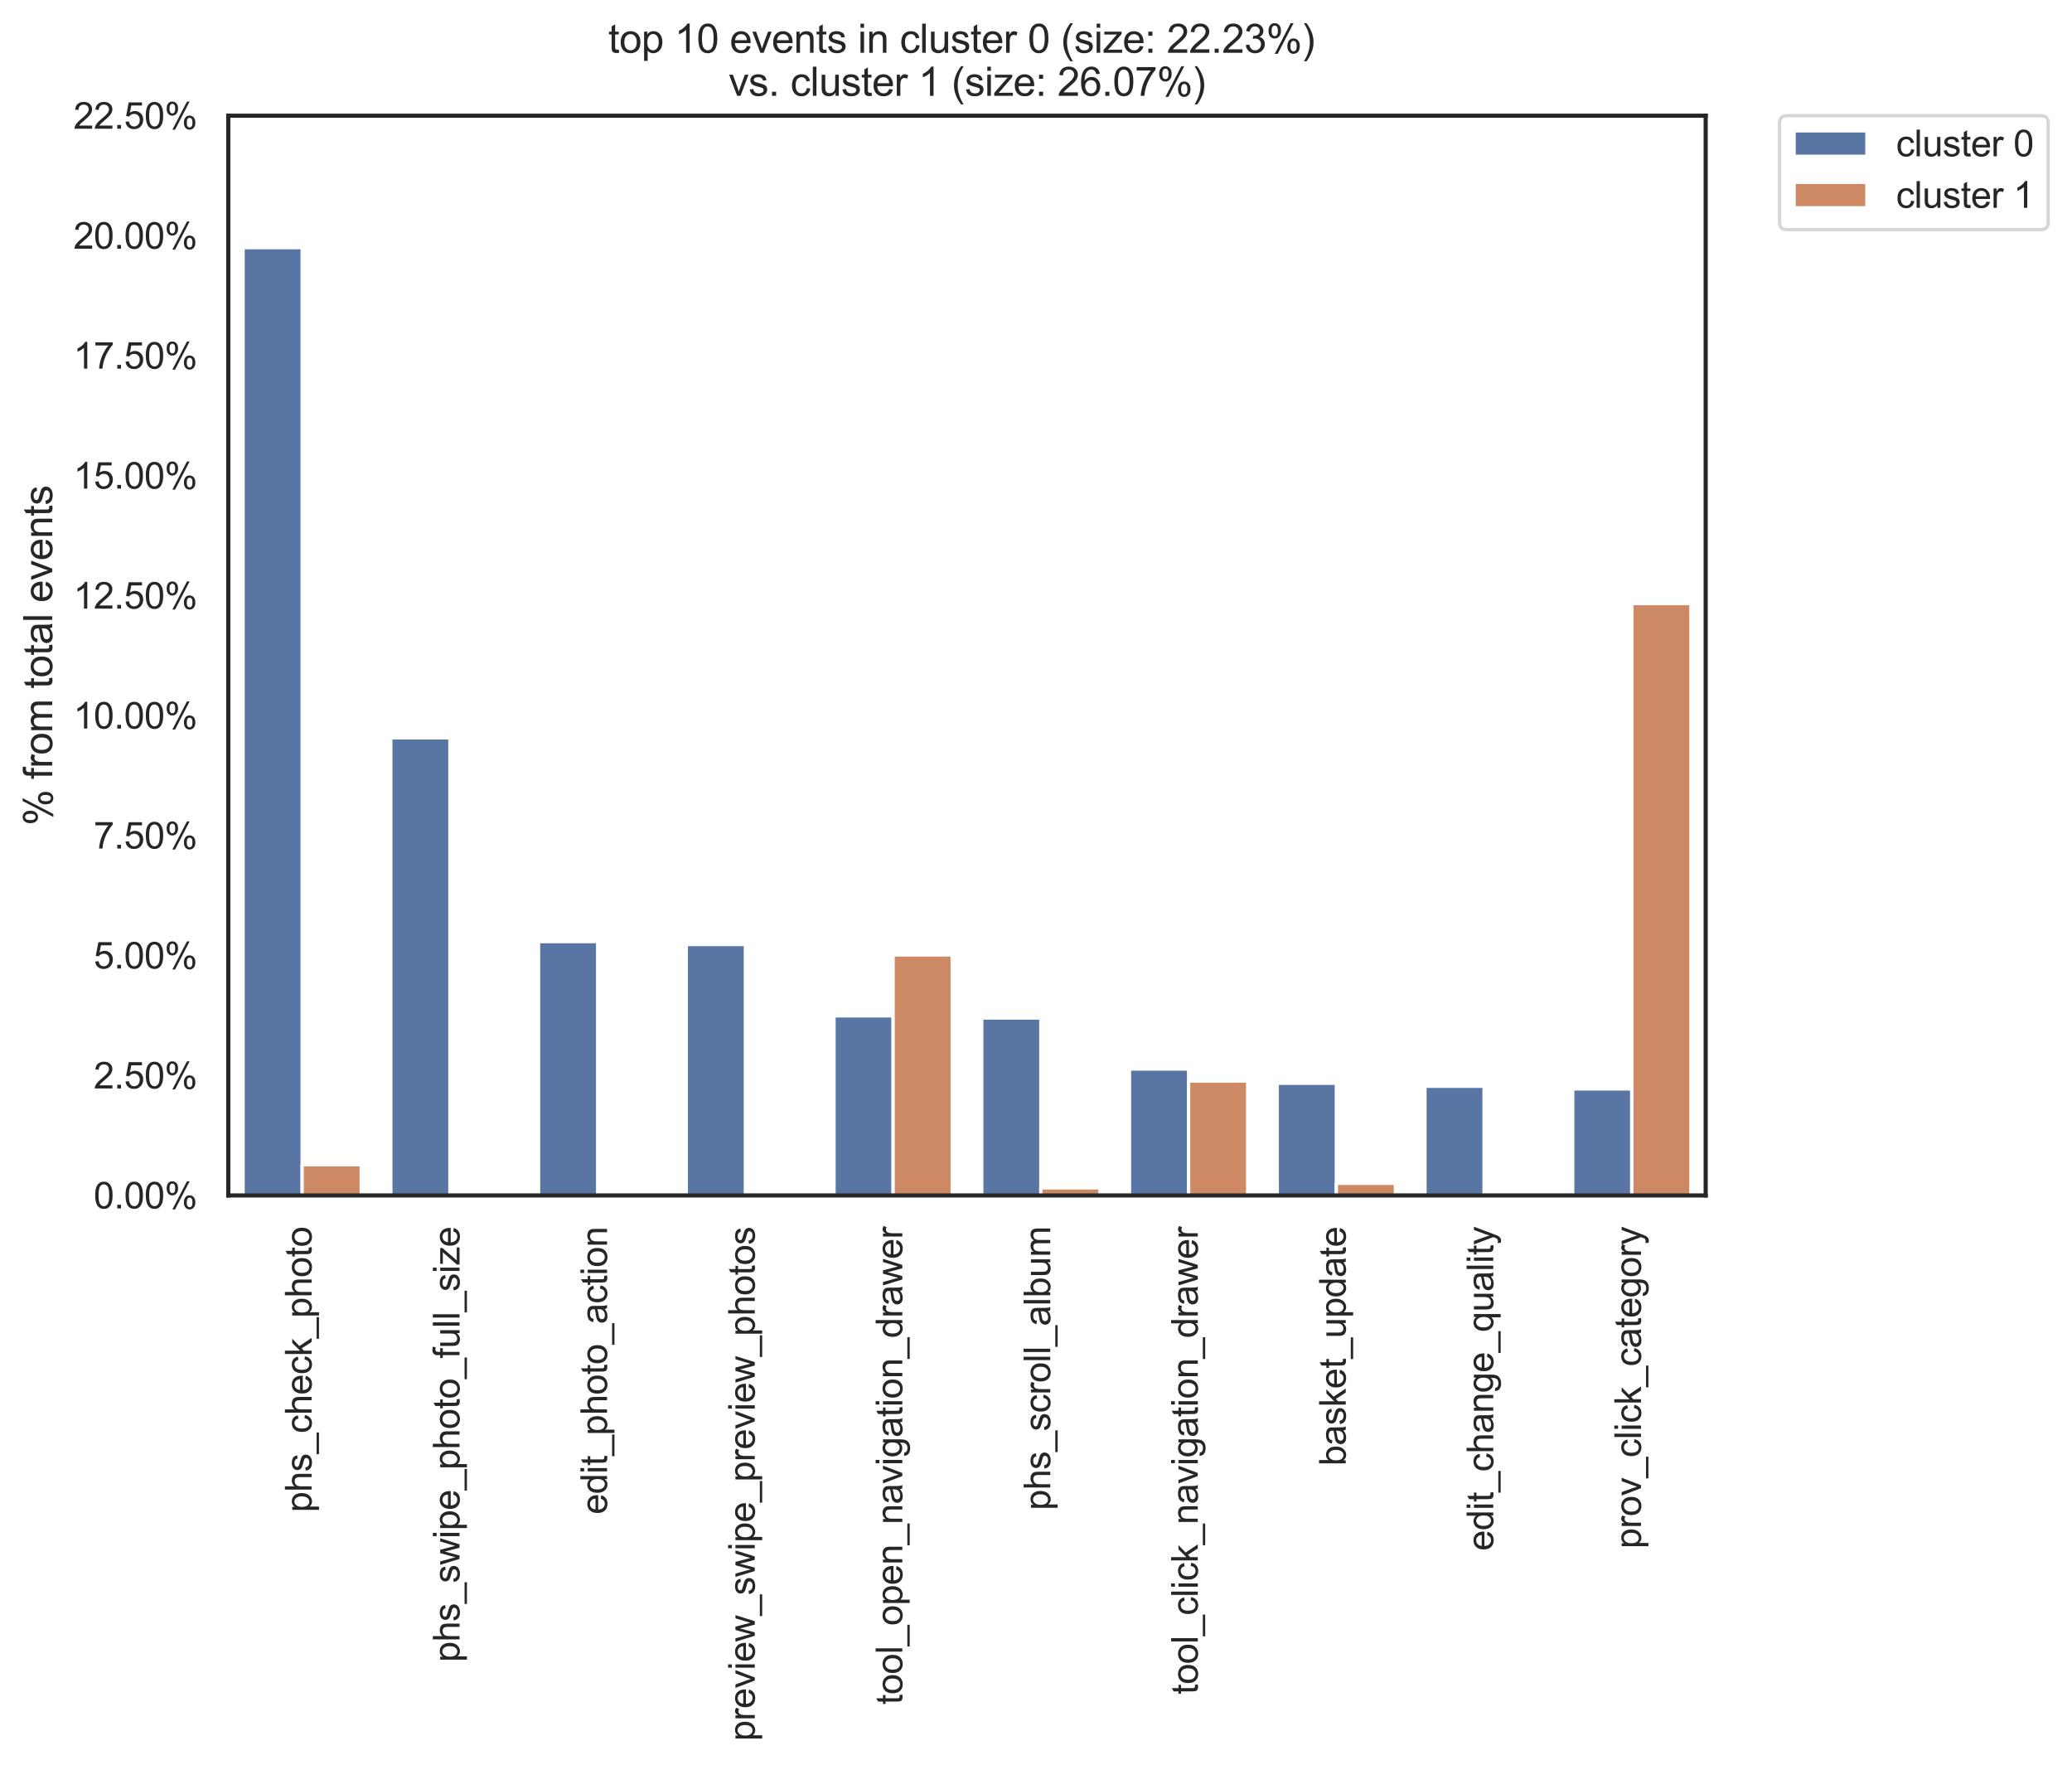 <?xml version="1.0" encoding="utf-8" standalone="no"?>
<!DOCTYPE svg PUBLIC "-//W3C//DTD SVG 1.1//EN"
  "http://www.w3.org/Graphics/SVG/1.1/DTD/svg11.dtd">
<svg height="533.105pt" version="1.1" viewBox="0 0 626.07 533.105" width="626.07pt" xmlns="http://www.w3.org/2000/svg" xmlns:xlink="http://www.w3.org/1999/xlink">
 <defs>
  <style type="text/css">*{stroke-linecap:butt;stroke-linejoin:round;}</style>
 </defs>
 <g id="figure_1">
  <g id="patch_1">
   <path d="M 0 533.105 
L 626.07 533.105 
L 626.07 0 
L 0 0 
z
" style="fill:#ffffff;"/>
  </g>
  <g id="axes_1">
   <g id="patch_2">
    <path d="M 68.98 361.104 
L 515.38 361.104 
L 515.38 34.944 
L 68.98 34.944 
z
" style="fill:#ffffff;"/>
   </g>
   <g id="matplotlib.axis_1">
    <g id="xtick_1">
     <g id="text_1">
      <!-- phs_check_photo -->
      <g style="fill:#262626;" transform="translate(94.144 456.83)rotate(-90)scale(0.11 -0.11)">
       <defs>
        <path d="M 422 -1272 
L 422 3319 
L 934 3319 
L 934 2888 
Q 1116 3141 1344 3267 
Q 1572 3394 1897 3394 
Q 2322 3394 2647 3175 
Q 2972 2956 3137 2557 
Q 3303 2159 3303 1684 
Q 3303 1175 3120 767 
Q 2938 359 2589 142 
Q 2241 -75 1856 -75 
Q 1575 -75 1351 44 
Q 1128 163 984 344 
L 984 -1272 
L 422 -1272 
z
M 931 1641 
Q 931 1000 1190 694 
Q 1450 388 1819 388 
Q 2194 388 2461 705 
Q 2728 1022 2728 1688 
Q 2728 2322 2467 2637 
Q 2206 2953 1844 2953 
Q 1484 2953 1207 2617 
Q 931 2281 931 1641 
z
" id="ArialMT-70" transform="scale(0.016)"/>
        <path d="M 422 0 
L 422 4581 
L 984 4581 
L 984 2938 
Q 1378 3394 1978 3394 
Q 2347 3394 2619 3248 
Q 2891 3103 3008 2847 
Q 3125 2591 3125 2103 
L 3125 0 
L 2563 0 
L 2563 2103 
Q 2563 2525 2380 2717 
Q 2197 2909 1863 2909 
Q 1613 2909 1392 2779 
Q 1172 2650 1078 2428 
Q 984 2206 984 1816 
L 984 0 
L 422 0 
z
" id="ArialMT-68" transform="scale(0.016)"/>
        <path d="M 197 991 
L 753 1078 
Q 800 744 1014 566 
Q 1228 388 1613 388 
Q 2000 388 2187 545 
Q 2375 703 2375 916 
Q 2375 1106 2209 1216 
Q 2094 1291 1634 1406 
Q 1016 1563 777 1677 
Q 538 1791 414 1992 
Q 291 2194 291 2438 
Q 291 2659 392 2848 
Q 494 3038 669 3163 
Q 800 3259 1026 3326 
Q 1253 3394 1513 3394 
Q 1903 3394 2198 3281 
Q 2494 3169 2634 2976 
Q 2775 2784 2828 2463 
L 2278 2388 
Q 2241 2644 2061 2787 
Q 1881 2931 1553 2931 
Q 1166 2931 1000 2803 
Q 834 2675 834 2503 
Q 834 2394 903 2306 
Q 972 2216 1119 2156 
Q 1203 2125 1616 2013 
Q 2213 1853 2448 1751 
Q 2684 1650 2818 1456 
Q 2953 1263 2953 975 
Q 2953 694 2789 445 
Q 2625 197 2315 61 
Q 2006 -75 1616 -75 
Q 969 -75 630 194 
Q 291 463 197 991 
z
" id="ArialMT-73" transform="scale(0.016)"/>
        <path d="M -97 -1272 
L -97 -866 
L 3631 -866 
L 3631 -1272 
L -97 -1272 
z
" id="ArialMT-5f" transform="scale(0.016)"/>
        <path d="M 2588 1216 
L 3141 1144 
Q 3050 572 2676 248 
Q 2303 -75 1759 -75 
Q 1078 -75 664 370 
Q 250 816 250 1647 
Q 250 2184 428 2587 
Q 606 2991 970 3192 
Q 1334 3394 1763 3394 
Q 2303 3394 2647 3120 
Q 2991 2847 3088 2344 
L 2541 2259 
Q 2463 2594 2264 2762 
Q 2066 2931 1784 2931 
Q 1359 2931 1093 2626 
Q 828 2322 828 1663 
Q 828 994 1084 691 
Q 1341 388 1753 388 
Q 2084 388 2306 591 
Q 2528 794 2588 1216 
z
" id="ArialMT-63" transform="scale(0.016)"/>
        <path d="M 2694 1069 
L 3275 997 
Q 3138 488 2766 206 
Q 2394 -75 1816 -75 
Q 1088 -75 661 373 
Q 234 822 234 1631 
Q 234 2469 665 2931 
Q 1097 3394 1784 3394 
Q 2450 3394 2872 2941 
Q 3294 2488 3294 1666 
Q 3294 1616 3291 1516 
L 816 1516 
Q 847 969 1125 678 
Q 1403 388 1819 388 
Q 2128 388 2347 550 
Q 2566 713 2694 1069 
z
M 847 1978 
L 2700 1978 
Q 2663 2397 2488 2606 
Q 2219 2931 1791 2931 
Q 1403 2931 1139 2672 
Q 875 2413 847 1978 
z
" id="ArialMT-65" transform="scale(0.016)"/>
        <path d="M 425 0 
L 425 4581 
L 988 4581 
L 988 1969 
L 2319 3319 
L 3047 3319 
L 1778 2088 
L 3175 0 
L 2481 0 
L 1384 1697 
L 988 1316 
L 988 0 
L 425 0 
z
" id="ArialMT-6b" transform="scale(0.016)"/>
        <path d="M 213 1659 
Q 213 2581 725 3025 
Q 1153 3394 1769 3394 
Q 2453 3394 2887 2945 
Q 3322 2497 3322 1706 
Q 3322 1066 3130 698 
Q 2938 331 2570 128 
Q 2203 -75 1769 -75 
Q 1072 -75 642 372 
Q 213 819 213 1659 
z
M 791 1659 
Q 791 1022 1069 705 
Q 1347 388 1769 388 
Q 2188 388 2466 706 
Q 2744 1025 2744 1678 
Q 2744 2294 2464 2611 
Q 2184 2928 1769 2928 
Q 1347 2928 1069 2612 
Q 791 2297 791 1659 
z
" id="ArialMT-6f" transform="scale(0.016)"/>
        <path d="M 1650 503 
L 1731 6 
Q 1494 -44 1306 -44 
Q 1000 -44 831 53 
Q 663 150 594 308 
Q 525 466 525 972 
L 525 2881 
L 113 2881 
L 113 3319 
L 525 3319 
L 525 4141 
L 1084 4478 
L 1084 3319 
L 1650 3319 
L 1650 2881 
L 1084 2881 
L 1084 941 
Q 1084 700 1114 631 
Q 1144 563 1211 522 
Q 1278 481 1403 481 
Q 1497 481 1650 503 
z
" id="ArialMT-74" transform="scale(0.016)"/>
       </defs>
       <use xlink:href="#ArialMT-70"/>
       <use x="55.615" xlink:href="#ArialMT-68"/>
       <use x="111.23" xlink:href="#ArialMT-73"/>
       <use x="161.23" xlink:href="#ArialMT-5f"/>
       <use x="216.846" xlink:href="#ArialMT-63"/>
       <use x="266.846" xlink:href="#ArialMT-68"/>
       <use x="322.461" xlink:href="#ArialMT-65"/>
       <use x="378.076" xlink:href="#ArialMT-63"/>
       <use x="428.076" xlink:href="#ArialMT-6b"/>
       <use x="478.076" xlink:href="#ArialMT-5f"/>
       <use x="533.691" xlink:href="#ArialMT-70"/>
       <use x="589.307" xlink:href="#ArialMT-68"/>
       <use x="644.922" xlink:href="#ArialMT-6f"/>
       <use x="700.537" xlink:href="#ArialMT-74"/>
       <use x="728.32" xlink:href="#ArialMT-6f"/>
      </g>
     </g>
    </g>
    <g id="xtick_2">
     <g id="text_2">
      <!-- phs_swipe_photo_full_size -->
      <g style="fill:#262626;" transform="translate(138.851 502.075)rotate(-90)scale(0.11 -0.11)">
       <defs>
        <path d="M 1034 0 
L 19 3319 
L 600 3319 
L 1128 1403 
L 1325 691 
Q 1338 744 1497 1375 
L 2025 3319 
L 2603 3319 
L 3100 1394 
L 3266 759 
L 3456 1400 
L 4025 3319 
L 4572 3319 
L 3534 0 
L 2950 0 
L 2422 1988 
L 2294 2553 
L 1622 0 
L 1034 0 
z
" id="ArialMT-77" transform="scale(0.016)"/>
        <path d="M 425 3934 
L 425 4581 
L 988 4581 
L 988 3934 
L 425 3934 
z
M 425 0 
L 425 3319 
L 988 3319 
L 988 0 
L 425 0 
z
" id="ArialMT-69" transform="scale(0.016)"/>
        <path d="M 556 0 
L 556 2881 
L 59 2881 
L 59 3319 
L 556 3319 
L 556 3672 
Q 556 4006 616 4169 
Q 697 4388 901 4523 
Q 1106 4659 1475 4659 
Q 1713 4659 2000 4603 
L 1916 4113 
Q 1741 4144 1584 4144 
Q 1328 4144 1222 4034 
Q 1116 3925 1116 3625 
L 1116 3319 
L 1763 3319 
L 1763 2881 
L 1116 2881 
L 1116 0 
L 556 0 
z
" id="ArialMT-66" transform="scale(0.016)"/>
        <path d="M 2597 0 
L 2597 488 
Q 2209 -75 1544 -75 
Q 1250 -75 995 37 
Q 741 150 617 320 
Q 494 491 444 738 
Q 409 903 409 1263 
L 409 3319 
L 972 3319 
L 972 1478 
Q 972 1038 1006 884 
Q 1059 663 1231 536 
Q 1403 409 1656 409 
Q 1909 409 2131 539 
Q 2353 669 2445 892 
Q 2538 1116 2538 1541 
L 2538 3319 
L 3100 3319 
L 3100 0 
L 2597 0 
z
" id="ArialMT-75" transform="scale(0.016)"/>
        <path d="M 409 0 
L 409 4581 
L 972 4581 
L 972 0 
L 409 0 
z
" id="ArialMT-6c" transform="scale(0.016)"/>
        <path d="M 125 0 
L 125 456 
L 2238 2881 
Q 1878 2863 1603 2863 
L 250 2863 
L 250 3319 
L 2963 3319 
L 2963 2947 
L 1166 841 
L 819 456 
Q 1197 484 1528 484 
L 3063 484 
L 3063 0 
L 125 0 
z
" id="ArialMT-7a" transform="scale(0.016)"/>
       </defs>
       <use xlink:href="#ArialMT-70"/>
       <use x="55.615" xlink:href="#ArialMT-68"/>
       <use x="111.23" xlink:href="#ArialMT-73"/>
       <use x="161.23" xlink:href="#ArialMT-5f"/>
       <use x="216.846" xlink:href="#ArialMT-73"/>
       <use x="266.846" xlink:href="#ArialMT-77"/>
       <use x="339.062" xlink:href="#ArialMT-69"/>
       <use x="361.279" xlink:href="#ArialMT-70"/>
       <use x="416.895" xlink:href="#ArialMT-65"/>
       <use x="472.51" xlink:href="#ArialMT-5f"/>
       <use x="528.125" xlink:href="#ArialMT-70"/>
       <use x="583.74" xlink:href="#ArialMT-68"/>
       <use x="639.355" xlink:href="#ArialMT-6f"/>
       <use x="694.971" xlink:href="#ArialMT-74"/>
       <use x="722.754" xlink:href="#ArialMT-6f"/>
       <use x="778.369" xlink:href="#ArialMT-5f"/>
       <use x="833.984" xlink:href="#ArialMT-66"/>
       <use x="861.768" xlink:href="#ArialMT-75"/>
       <use x="917.383" xlink:href="#ArialMT-6c"/>
       <use x="939.6" xlink:href="#ArialMT-6c"/>
       <use x="961.816" xlink:href="#ArialMT-5f"/>
       <use x="1017.432" xlink:href="#ArialMT-73"/>
       <use x="1067.432" xlink:href="#ArialMT-69"/>
       <use x="1089.648" xlink:href="#ArialMT-7a"/>
       <use x="1139.648" xlink:href="#ArialMT-65"/>
      </g>
     </g>
    </g>
    <g id="xtick_3">
     <g id="text_3">
      <!-- edit_photo_action -->
      <g style="fill:#262626;" transform="translate(183.424 457.447)rotate(-90)scale(0.11 -0.11)">
       <defs>
        <path d="M 2575 0 
L 2575 419 
Q 2259 -75 1647 -75 
Q 1250 -75 917 144 
Q 584 363 401 755 
Q 219 1147 219 1656 
Q 219 2153 384 2558 
Q 550 2963 881 3178 
Q 1213 3394 1622 3394 
Q 1922 3394 2156 3267 
Q 2391 3141 2538 2938 
L 2538 4581 
L 3097 4581 
L 3097 0 
L 2575 0 
z
M 797 1656 
Q 797 1019 1065 703 
Q 1334 388 1700 388 
Q 2069 388 2326 689 
Q 2584 991 2584 1609 
Q 2584 2291 2321 2609 
Q 2059 2928 1675 2928 
Q 1300 2928 1048 2622 
Q 797 2316 797 1656 
z
" id="ArialMT-64" transform="scale(0.016)"/>
        <path d="M 2588 409 
Q 2275 144 1986 34 
Q 1697 -75 1366 -75 
Q 819 -75 525 192 
Q 231 459 231 875 
Q 231 1119 342 1320 
Q 453 1522 633 1644 
Q 813 1766 1038 1828 
Q 1203 1872 1538 1913 
Q 2219 1994 2541 2106 
Q 2544 2222 2544 2253 
Q 2544 2597 2384 2738 
Q 2169 2928 1744 2928 
Q 1347 2928 1158 2789 
Q 969 2650 878 2297 
L 328 2372 
Q 403 2725 575 2942 
Q 747 3159 1072 3276 
Q 1397 3394 1825 3394 
Q 2250 3394 2515 3294 
Q 2781 3194 2906 3042 
Q 3031 2891 3081 2659 
Q 3109 2516 3109 2141 
L 3109 1391 
Q 3109 606 3145 398 
Q 3181 191 3288 0 
L 2700 0 
Q 2613 175 2588 409 
z
M 2541 1666 
Q 2234 1541 1622 1453 
Q 1275 1403 1131 1340 
Q 988 1278 909 1158 
Q 831 1038 831 891 
Q 831 666 1001 516 
Q 1172 366 1500 366 
Q 1825 366 2078 508 
Q 2331 650 2450 897 
Q 2541 1088 2541 1459 
L 2541 1666 
z
" id="ArialMT-61" transform="scale(0.016)"/>
        <path d="M 422 0 
L 422 3319 
L 928 3319 
L 928 2847 
Q 1294 3394 1984 3394 
Q 2284 3394 2536 3286 
Q 2788 3178 2913 3003 
Q 3038 2828 3088 2588 
Q 3119 2431 3119 2041 
L 3119 0 
L 2556 0 
L 2556 2019 
Q 2556 2363 2490 2533 
Q 2425 2703 2258 2804 
Q 2091 2906 1866 2906 
Q 1506 2906 1245 2678 
Q 984 2450 984 1813 
L 984 0 
L 422 0 
z
" id="ArialMT-6e" transform="scale(0.016)"/>
       </defs>
       <use xlink:href="#ArialMT-65"/>
       <use x="55.615" xlink:href="#ArialMT-64"/>
       <use x="111.23" xlink:href="#ArialMT-69"/>
       <use x="133.447" xlink:href="#ArialMT-74"/>
       <use x="161.23" xlink:href="#ArialMT-5f"/>
       <use x="216.846" xlink:href="#ArialMT-70"/>
       <use x="272.461" xlink:href="#ArialMT-68"/>
       <use x="328.076" xlink:href="#ArialMT-6f"/>
       <use x="383.691" xlink:href="#ArialMT-74"/>
       <use x="411.475" xlink:href="#ArialMT-6f"/>
       <use x="467.09" xlink:href="#ArialMT-5f"/>
       <use x="522.705" xlink:href="#ArialMT-61"/>
       <use x="578.32" xlink:href="#ArialMT-63"/>
       <use x="628.32" xlink:href="#ArialMT-74"/>
       <use x="656.104" xlink:href="#ArialMT-69"/>
       <use x="678.32" xlink:href="#ArialMT-6f"/>
       <use x="733.936" xlink:href="#ArialMT-6e"/>
      </g>
     </g>
    </g>
    <g id="xtick_4">
     <g id="text_4">
      <!-- preview_swipe_preview_photos -->
      <g style="fill:#262626;" transform="translate(228.064 525.905)rotate(-90)scale(0.11 -0.11)">
       <defs>
        <path d="M 416 0 
L 416 3319 
L 922 3319 
L 922 2816 
Q 1116 3169 1280 3281 
Q 1444 3394 1641 3394 
Q 1925 3394 2219 3213 
L 2025 2691 
Q 1819 2813 1613 2813 
Q 1428 2813 1281 2702 
Q 1134 2591 1072 2394 
Q 978 2094 978 1738 
L 978 0 
L 416 0 
z
" id="ArialMT-72" transform="scale(0.016)"/>
        <path d="M 1344 0 
L 81 3319 
L 675 3319 
L 1388 1331 
Q 1503 1009 1600 663 
Q 1675 925 1809 1294 
L 2547 3319 
L 3125 3319 
L 1869 0 
L 1344 0 
z
" id="ArialMT-76" transform="scale(0.016)"/>
       </defs>
       <use xlink:href="#ArialMT-70"/>
       <use x="55.615" xlink:href="#ArialMT-72"/>
       <use x="88.916" xlink:href="#ArialMT-65"/>
       <use x="144.531" xlink:href="#ArialMT-76"/>
       <use x="194.531" xlink:href="#ArialMT-69"/>
       <use x="216.748" xlink:href="#ArialMT-65"/>
       <use x="272.363" xlink:href="#ArialMT-77"/>
       <use x="344.58" xlink:href="#ArialMT-5f"/>
       <use x="400.195" xlink:href="#ArialMT-73"/>
       <use x="450.195" xlink:href="#ArialMT-77"/>
       <use x="522.412" xlink:href="#ArialMT-69"/>
       <use x="544.629" xlink:href="#ArialMT-70"/>
       <use x="600.244" xlink:href="#ArialMT-65"/>
       <use x="655.859" xlink:href="#ArialMT-5f"/>
       <use x="711.475" xlink:href="#ArialMT-70"/>
       <use x="767.09" xlink:href="#ArialMT-72"/>
       <use x="800.391" xlink:href="#ArialMT-65"/>
       <use x="856.006" xlink:href="#ArialMT-76"/>
       <use x="906.006" xlink:href="#ArialMT-69"/>
       <use x="928.223" xlink:href="#ArialMT-65"/>
       <use x="983.838" xlink:href="#ArialMT-77"/>
       <use x="1056.055" xlink:href="#ArialMT-5f"/>
       <use x="1111.67" xlink:href="#ArialMT-70"/>
       <use x="1167.285" xlink:href="#ArialMT-68"/>
       <use x="1222.9" xlink:href="#ArialMT-6f"/>
       <use x="1278.516" xlink:href="#ArialMT-74"/>
       <use x="1306.299" xlink:href="#ArialMT-6f"/>
       <use x="1361.914" xlink:href="#ArialMT-73"/>
      </g>
     </g>
    </g>
    <g id="xtick_5">
     <g id="text_5">
      <!-- tool_open_navigation_drawer -->
      <g style="fill:#262626;" transform="translate(272.639 514.924)rotate(-90)scale(0.11 -0.11)">
       <defs>
        <path d="M 319 -275 
L 866 -356 
Q 900 -609 1056 -725 
Q 1266 -881 1628 -881 
Q 2019 -881 2231 -725 
Q 2444 -569 2519 -288 
Q 2563 -116 2559 434 
Q 2191 0 1641 0 
Q 956 0 581 494 
Q 206 988 206 1678 
Q 206 2153 378 2554 
Q 550 2956 876 3175 
Q 1203 3394 1644 3394 
Q 2231 3394 2613 2919 
L 2613 3319 
L 3131 3319 
L 3131 450 
Q 3131 -325 2973 -648 
Q 2816 -972 2473 -1159 
Q 2131 -1347 1631 -1347 
Q 1038 -1347 672 -1080 
Q 306 -813 319 -275 
z
M 784 1719 
Q 784 1066 1043 766 
Q 1303 466 1694 466 
Q 2081 466 2343 764 
Q 2606 1063 2606 1700 
Q 2606 2309 2336 2618 
Q 2066 2928 1684 2928 
Q 1309 2928 1046 2623 
Q 784 2319 784 1719 
z
" id="ArialMT-67" transform="scale(0.016)"/>
       </defs>
       <use xlink:href="#ArialMT-74"/>
       <use x="27.783" xlink:href="#ArialMT-6f"/>
       <use x="83.398" xlink:href="#ArialMT-6f"/>
       <use x="139.014" xlink:href="#ArialMT-6c"/>
       <use x="161.23" xlink:href="#ArialMT-5f"/>
       <use x="216.846" xlink:href="#ArialMT-6f"/>
       <use x="272.461" xlink:href="#ArialMT-70"/>
       <use x="328.076" xlink:href="#ArialMT-65"/>
       <use x="383.691" xlink:href="#ArialMT-6e"/>
       <use x="439.307" xlink:href="#ArialMT-5f"/>
       <use x="494.922" xlink:href="#ArialMT-6e"/>
       <use x="550.537" xlink:href="#ArialMT-61"/>
       <use x="606.152" xlink:href="#ArialMT-76"/>
       <use x="656.152" xlink:href="#ArialMT-69"/>
       <use x="678.369" xlink:href="#ArialMT-67"/>
       <use x="733.984" xlink:href="#ArialMT-61"/>
       <use x="789.6" xlink:href="#ArialMT-74"/>
       <use x="817.383" xlink:href="#ArialMT-69"/>
       <use x="839.6" xlink:href="#ArialMT-6f"/>
       <use x="895.215" xlink:href="#ArialMT-6e"/>
       <use x="950.83" xlink:href="#ArialMT-5f"/>
       <use x="1006.445" xlink:href="#ArialMT-64"/>
       <use x="1062.061" xlink:href="#ArialMT-72"/>
       <use x="1095.361" xlink:href="#ArialMT-61"/>
       <use x="1150.977" xlink:href="#ArialMT-77"/>
       <use x="1223.193" xlink:href="#ArialMT-65"/>
       <use x="1278.809" xlink:href="#ArialMT-72"/>
      </g>
     </g>
    </g>
    <g id="xtick_6">
     <g id="text_6">
      <!-- phs_scroll_album -->
      <g style="fill:#262626;" transform="translate(317.344 456.198)rotate(-90)scale(0.11 -0.11)">
       <defs>
        <path d="M 941 0 
L 419 0 
L 419 4581 
L 981 4581 
L 981 2947 
Q 1338 3394 1891 3394 
Q 2197 3394 2470 3270 
Q 2744 3147 2920 2923 
Q 3097 2700 3197 2384 
Q 3297 2069 3297 1709 
Q 3297 856 2875 390 
Q 2453 -75 1863 -75 
Q 1275 -75 941 416 
L 941 0 
z
M 934 1684 
Q 934 1088 1097 822 
Q 1363 388 1816 388 
Q 2184 388 2453 708 
Q 2722 1028 2722 1663 
Q 2722 2313 2464 2622 
Q 2206 2931 1841 2931 
Q 1472 2931 1203 2611 
Q 934 2291 934 1684 
z
" id="ArialMT-62" transform="scale(0.016)"/>
        <path d="M 422 0 
L 422 3319 
L 925 3319 
L 925 2853 
Q 1081 3097 1340 3245 
Q 1600 3394 1931 3394 
Q 2300 3394 2536 3241 
Q 2772 3088 2869 2813 
Q 3263 3394 3894 3394 
Q 4388 3394 4653 3120 
Q 4919 2847 4919 2278 
L 4919 0 
L 4359 0 
L 4359 2091 
Q 4359 2428 4304 2576 
Q 4250 2725 4106 2815 
Q 3963 2906 3769 2906 
Q 3419 2906 3187 2673 
Q 2956 2441 2956 1928 
L 2956 0 
L 2394 0 
L 2394 2156 
Q 2394 2531 2256 2718 
Q 2119 2906 1806 2906 
Q 1569 2906 1367 2781 
Q 1166 2656 1075 2415 
Q 984 2175 984 1722 
L 984 0 
L 422 0 
z
" id="ArialMT-6d" transform="scale(0.016)"/>
       </defs>
       <use xlink:href="#ArialMT-70"/>
       <use x="55.615" xlink:href="#ArialMT-68"/>
       <use x="111.23" xlink:href="#ArialMT-73"/>
       <use x="161.23" xlink:href="#ArialMT-5f"/>
       <use x="216.846" xlink:href="#ArialMT-73"/>
       <use x="266.846" xlink:href="#ArialMT-63"/>
       <use x="316.846" xlink:href="#ArialMT-72"/>
       <use x="350.146" xlink:href="#ArialMT-6f"/>
       <use x="405.762" xlink:href="#ArialMT-6c"/>
       <use x="427.979" xlink:href="#ArialMT-6c"/>
       <use x="450.195" xlink:href="#ArialMT-5f"/>
       <use x="505.811" xlink:href="#ArialMT-61"/>
       <use x="561.426" xlink:href="#ArialMT-6c"/>
       <use x="583.643" xlink:href="#ArialMT-62"/>
       <use x="639.258" xlink:href="#ArialMT-75"/>
       <use x="694.873" xlink:href="#ArialMT-6d"/>
      </g>
     </g>
    </g>
    <g id="xtick_7">
     <g id="text_7">
      <!-- tool_click_navigation_drawer -->
      <g style="fill:#262626;" transform="translate(361.919 511.844)rotate(-90)scale(0.11 -0.11)">
       <use xlink:href="#ArialMT-74"/>
       <use x="27.783" xlink:href="#ArialMT-6f"/>
       <use x="83.398" xlink:href="#ArialMT-6f"/>
       <use x="139.014" xlink:href="#ArialMT-6c"/>
       <use x="161.23" xlink:href="#ArialMT-5f"/>
       <use x="216.846" xlink:href="#ArialMT-63"/>
       <use x="266.846" xlink:href="#ArialMT-6c"/>
       <use x="289.062" xlink:href="#ArialMT-69"/>
       <use x="311.279" xlink:href="#ArialMT-63"/>
       <use x="361.279" xlink:href="#ArialMT-6b"/>
       <use x="411.279" xlink:href="#ArialMT-5f"/>
       <use x="466.895" xlink:href="#ArialMT-6e"/>
       <use x="522.51" xlink:href="#ArialMT-61"/>
       <use x="578.125" xlink:href="#ArialMT-76"/>
       <use x="628.125" xlink:href="#ArialMT-69"/>
       <use x="650.342" xlink:href="#ArialMT-67"/>
       <use x="705.957" xlink:href="#ArialMT-61"/>
       <use x="761.572" xlink:href="#ArialMT-74"/>
       <use x="789.355" xlink:href="#ArialMT-69"/>
       <use x="811.572" xlink:href="#ArialMT-6f"/>
       <use x="867.188" xlink:href="#ArialMT-6e"/>
       <use x="922.803" xlink:href="#ArialMT-5f"/>
       <use x="978.418" xlink:href="#ArialMT-64"/>
       <use x="1034.033" xlink:href="#ArialMT-72"/>
       <use x="1067.334" xlink:href="#ArialMT-61"/>
       <use x="1122.949" xlink:href="#ArialMT-77"/>
       <use x="1195.166" xlink:href="#ArialMT-65"/>
       <use x="1250.781" xlink:href="#ArialMT-72"/>
      </g>
     </g>
    </g>
    <g id="xtick_8">
     <g id="text_8">
      <!-- basket_update -->
      <g style="fill:#262626;" transform="translate(406.624 442.769)rotate(-90)scale(0.11 -0.11)">
       <use xlink:href="#ArialMT-62"/>
       <use x="55.615" xlink:href="#ArialMT-61"/>
       <use x="111.23" xlink:href="#ArialMT-73"/>
       <use x="161.23" xlink:href="#ArialMT-6b"/>
       <use x="211.23" xlink:href="#ArialMT-65"/>
       <use x="266.846" xlink:href="#ArialMT-74"/>
       <use x="294.629" xlink:href="#ArialMT-5f"/>
       <use x="350.244" xlink:href="#ArialMT-75"/>
       <use x="405.859" xlink:href="#ArialMT-70"/>
       <use x="461.475" xlink:href="#ArialMT-64"/>
       <use x="517.09" xlink:href="#ArialMT-61"/>
       <use x="572.705" xlink:href="#ArialMT-74"/>
       <use x="600.488" xlink:href="#ArialMT-65"/>
      </g>
     </g>
    </g>
    <g id="xtick_9">
     <g id="text_9">
      <!-- edit_change_quality -->
      <g style="fill:#262626;" transform="translate(451.199 468.452)rotate(-90)scale(0.11 -0.11)">
       <defs>
        <path d="M 2538 -1272 
L 2538 353 
Q 2406 169 2170 47 
Q 1934 -75 1669 -75 
Q 1078 -75 651 397 
Q 225 869 225 1691 
Q 225 2191 398 2587 
Q 572 2984 901 3189 
Q 1231 3394 1625 3394 
Q 2241 3394 2594 2875 
L 2594 3319 
L 3100 3319 
L 3100 -1272 
L 2538 -1272 
z
M 803 1669 
Q 803 1028 1072 708 
Q 1341 388 1716 388 
Q 2075 388 2334 692 
Q 2594 997 2594 1619 
Q 2594 2281 2320 2615 
Q 2047 2950 1678 2950 
Q 1313 2950 1058 2639 
Q 803 2328 803 1669 
z
" id="ArialMT-71" transform="scale(0.016)"/>
        <path d="M 397 -1278 
L 334 -750 
Q 519 -800 656 -800 
Q 844 -800 956 -737 
Q 1069 -675 1141 -563 
Q 1194 -478 1313 -144 
Q 1328 -97 1363 -6 
L 103 3319 
L 709 3319 
L 1400 1397 
Q 1534 1031 1641 628 
Q 1738 1016 1872 1384 
L 2581 3319 
L 3144 3319 
L 1881 -56 
Q 1678 -603 1566 -809 
Q 1416 -1088 1222 -1217 
Q 1028 -1347 759 -1347 
Q 597 -1347 397 -1278 
z
" id="ArialMT-79" transform="scale(0.016)"/>
       </defs>
       <use xlink:href="#ArialMT-65"/>
       <use x="55.615" xlink:href="#ArialMT-64"/>
       <use x="111.23" xlink:href="#ArialMT-69"/>
       <use x="133.447" xlink:href="#ArialMT-74"/>
       <use x="161.23" xlink:href="#ArialMT-5f"/>
       <use x="216.846" xlink:href="#ArialMT-63"/>
       <use x="266.846" xlink:href="#ArialMT-68"/>
       <use x="322.461" xlink:href="#ArialMT-61"/>
       <use x="378.076" xlink:href="#ArialMT-6e"/>
       <use x="433.691" xlink:href="#ArialMT-67"/>
       <use x="489.307" xlink:href="#ArialMT-65"/>
       <use x="544.922" xlink:href="#ArialMT-5f"/>
       <use x="600.537" xlink:href="#ArialMT-71"/>
       <use x="656.152" xlink:href="#ArialMT-75"/>
       <use x="711.768" xlink:href="#ArialMT-61"/>
       <use x="767.383" xlink:href="#ArialMT-6c"/>
       <use x="789.6" xlink:href="#ArialMT-69"/>
       <use x="811.816" xlink:href="#ArialMT-74"/>
       <use x="839.6" xlink:href="#ArialMT-79"/>
      </g>
     </g>
    </g>
    <g id="xtick_10">
     <g id="text_10">
      <!-- prov_click_category -->
      <g style="fill:#262626;" transform="translate(495.839 467.81)rotate(-90)scale(0.11 -0.11)">
       <use xlink:href="#ArialMT-70"/>
       <use x="55.615" xlink:href="#ArialMT-72"/>
       <use x="88.916" xlink:href="#ArialMT-6f"/>
       <use x="144.531" xlink:href="#ArialMT-76"/>
       <use x="194.531" xlink:href="#ArialMT-5f"/>
       <use x="250.146" xlink:href="#ArialMT-63"/>
       <use x="300.146" xlink:href="#ArialMT-6c"/>
       <use x="322.363" xlink:href="#ArialMT-69"/>
       <use x="344.58" xlink:href="#ArialMT-63"/>
       <use x="394.58" xlink:href="#ArialMT-6b"/>
       <use x="444.58" xlink:href="#ArialMT-5f"/>
       <use x="500.195" xlink:href="#ArialMT-63"/>
       <use x="550.195" xlink:href="#ArialMT-61"/>
       <use x="605.811" xlink:href="#ArialMT-74"/>
       <use x="633.594" xlink:href="#ArialMT-65"/>
       <use x="689.209" xlink:href="#ArialMT-67"/>
       <use x="744.824" xlink:href="#ArialMT-6f"/>
       <use x="800.439" xlink:href="#ArialMT-72"/>
       <use x="833.74" xlink:href="#ArialMT-79"/>
      </g>
     </g>
    </g>
   </g>
   <g id="matplotlib.axis_2">
    <g id="ytick_1">
     <g id="text_11">
      <!-- 0.00% -->
      <g style="fill:#262626;" transform="translate(28.291 365.041)scale(0.11 -0.11)">
       <defs>
        <path d="M 266 2259 
Q 266 3072 433 3567 
Q 600 4063 929 4331 
Q 1259 4600 1759 4600 
Q 2128 4600 2406 4451 
Q 2684 4303 2865 4023 
Q 3047 3744 3150 3342 
Q 3253 2941 3253 2259 
Q 3253 1453 3087 958 
Q 2922 463 2592 192 
Q 2263 -78 1759 -78 
Q 1097 -78 719 397 
Q 266 969 266 2259 
z
M 844 2259 
Q 844 1131 1108 757 
Q 1372 384 1759 384 
Q 2147 384 2411 759 
Q 2675 1134 2675 2259 
Q 2675 3391 2411 3762 
Q 2147 4134 1753 4134 
Q 1366 4134 1134 3806 
Q 844 3388 844 2259 
z
" id="ArialMT-30" transform="scale(0.016)"/>
        <path d="M 581 0 
L 581 641 
L 1222 641 
L 1222 0 
L 581 0 
z
" id="ArialMT-2e" transform="scale(0.016)"/>
        <path d="M 372 3481 
Q 372 3972 619 4315 
Q 866 4659 1334 4659 
Q 1766 4659 2048 4351 
Q 2331 4044 2331 3447 
Q 2331 2866 2045 2552 
Q 1759 2238 1341 2238 
Q 925 2238 648 2547 
Q 372 2856 372 3481 
z
M 1350 4272 
Q 1141 4272 1002 4090 
Q 863 3909 863 3425 
Q 863 2984 1003 2804 
Q 1144 2625 1350 2625 
Q 1563 2625 1702 2806 
Q 1841 2988 1841 3469 
Q 1841 3913 1700 4092 
Q 1559 4272 1350 4272 
z
M 1353 -169 
L 3859 4659 
L 4316 4659 
L 1819 -169 
L 1353 -169 
z
M 3334 1075 
Q 3334 1569 3581 1911 
Q 3828 2253 4300 2253 
Q 4731 2253 5014 1945 
Q 5297 1638 5297 1041 
Q 5297 459 5011 145 
Q 4725 -169 4303 -169 
Q 3888 -169 3611 142 
Q 3334 453 3334 1075 
z
M 4316 1866 
Q 4103 1866 3964 1684 
Q 3825 1503 3825 1019 
Q 3825 581 3965 400 
Q 4106 219 4313 219 
Q 4528 219 4667 400 
Q 4806 581 4806 1063 
Q 4806 1506 4665 1686 
Q 4525 1866 4316 1866 
z
" id="ArialMT-25" transform="scale(0.016)"/>
       </defs>
       <use xlink:href="#ArialMT-30"/>
       <use x="55.615" xlink:href="#ArialMT-2e"/>
       <use x="83.398" xlink:href="#ArialMT-30"/>
       <use x="139.014" xlink:href="#ArialMT-30"/>
       <use x="194.629" xlink:href="#ArialMT-25"/>
      </g>
     </g>
    </g>
    <g id="ytick_2">
     <g id="text_12">
      <!-- 2.50% -->
      <g style="fill:#262626;" transform="translate(28.291 328.801)scale(0.11 -0.11)">
       <defs>
        <path d="M 3222 541 
L 3222 0 
L 194 0 
Q 188 203 259 391 
Q 375 700 629 1000 
Q 884 1300 1366 1694 
Q 2113 2306 2375 2664 
Q 2638 3022 2638 3341 
Q 2638 3675 2398 3904 
Q 2159 4134 1775 4134 
Q 1369 4134 1125 3890 
Q 881 3647 878 3216 
L 300 3275 
Q 359 3922 746 4261 
Q 1134 4600 1788 4600 
Q 2447 4600 2831 4234 
Q 3216 3869 3216 3328 
Q 3216 3053 3103 2787 
Q 2991 2522 2730 2228 
Q 2469 1934 1863 1422 
Q 1356 997 1212 845 
Q 1069 694 975 541 
L 3222 541 
z
" id="ArialMT-32" transform="scale(0.016)"/>
        <path d="M 266 1200 
L 856 1250 
Q 922 819 1161 601 
Q 1400 384 1738 384 
Q 2144 384 2425 690 
Q 2706 997 2706 1503 
Q 2706 1984 2436 2262 
Q 2166 2541 1728 2541 
Q 1456 2541 1237 2417 
Q 1019 2294 894 2097 
L 366 2166 
L 809 4519 
L 3088 4519 
L 3088 3981 
L 1259 3981 
L 1013 2750 
Q 1425 3038 1878 3038 
Q 2478 3038 2890 2622 
Q 3303 2206 3303 1553 
Q 3303 931 2941 478 
Q 2500 -78 1738 -78 
Q 1113 -78 717 272 
Q 322 622 266 1200 
z
" id="ArialMT-35" transform="scale(0.016)"/>
       </defs>
       <use xlink:href="#ArialMT-32"/>
       <use x="55.615" xlink:href="#ArialMT-2e"/>
       <use x="83.398" xlink:href="#ArialMT-35"/>
       <use x="139.014" xlink:href="#ArialMT-30"/>
       <use x="194.629" xlink:href="#ArialMT-25"/>
      </g>
     </g>
    </g>
    <g id="ytick_3">
     <g id="text_13">
      <!-- 5.00% -->
      <g style="fill:#262626;" transform="translate(28.291 292.561)scale(0.11 -0.11)">
       <use xlink:href="#ArialMT-35"/>
       <use x="55.615" xlink:href="#ArialMT-2e"/>
       <use x="83.398" xlink:href="#ArialMT-30"/>
       <use x="139.014" xlink:href="#ArialMT-30"/>
       <use x="194.629" xlink:href="#ArialMT-25"/>
      </g>
     </g>
    </g>
    <g id="ytick_4">
     <g id="text_14">
      <!-- 7.50% -->
      <g style="fill:#262626;" transform="translate(28.291 256.321)scale(0.11 -0.11)">
       <defs>
        <path d="M 303 3981 
L 303 4522 
L 3269 4522 
L 3269 4084 
Q 2831 3619 2401 2847 
Q 1972 2075 1738 1259 
Q 1569 684 1522 0 
L 944 0 
Q 953 541 1156 1306 
Q 1359 2072 1739 2783 
Q 2119 3494 2547 3981 
L 303 3981 
z
" id="ArialMT-37" transform="scale(0.016)"/>
       </defs>
       <use xlink:href="#ArialMT-37"/>
       <use x="55.615" xlink:href="#ArialMT-2e"/>
       <use x="83.398" xlink:href="#ArialMT-35"/>
       <use x="139.014" xlink:href="#ArialMT-30"/>
       <use x="194.629" xlink:href="#ArialMT-25"/>
      </g>
     </g>
    </g>
    <g id="ytick_5">
     <g id="text_15">
      <!-- 10.00% -->
      <g style="fill:#262626;" transform="translate(22.174 220.081)scale(0.11 -0.11)">
       <defs>
        <path d="M 2384 0 
L 1822 0 
L 1822 3584 
Q 1619 3391 1289 3197 
Q 959 3003 697 2906 
L 697 3450 
Q 1169 3672 1522 3987 
Q 1875 4303 2022 4600 
L 2384 4600 
L 2384 0 
z
" id="ArialMT-31" transform="scale(0.016)"/>
       </defs>
       <use xlink:href="#ArialMT-31"/>
       <use x="55.615" xlink:href="#ArialMT-30"/>
       <use x="111.23" xlink:href="#ArialMT-2e"/>
       <use x="139.014" xlink:href="#ArialMT-30"/>
       <use x="194.629" xlink:href="#ArialMT-30"/>
       <use x="250.244" xlink:href="#ArialMT-25"/>
      </g>
     </g>
    </g>
    <g id="ytick_6">
     <g id="text_16">
      <!-- 12.50% -->
      <g style="fill:#262626;" transform="translate(22.174 183.841)scale(0.11 -0.11)">
       <use xlink:href="#ArialMT-31"/>
       <use x="55.615" xlink:href="#ArialMT-32"/>
       <use x="111.23" xlink:href="#ArialMT-2e"/>
       <use x="139.014" xlink:href="#ArialMT-35"/>
       <use x="194.629" xlink:href="#ArialMT-30"/>
       <use x="250.244" xlink:href="#ArialMT-25"/>
      </g>
     </g>
    </g>
    <g id="ytick_7">
     <g id="text_17">
      <!-- 15.00% -->
      <g style="fill:#262626;" transform="translate(22.174 147.601)scale(0.11 -0.11)">
       <use xlink:href="#ArialMT-31"/>
       <use x="55.615" xlink:href="#ArialMT-35"/>
       <use x="111.23" xlink:href="#ArialMT-2e"/>
       <use x="139.014" xlink:href="#ArialMT-30"/>
       <use x="194.629" xlink:href="#ArialMT-30"/>
       <use x="250.244" xlink:href="#ArialMT-25"/>
      </g>
     </g>
    </g>
    <g id="ytick_8">
     <g id="text_18">
      <!-- 17.50% -->
      <g style="fill:#262626;" transform="translate(22.174 111.361)scale(0.11 -0.11)">
       <use xlink:href="#ArialMT-31"/>
       <use x="55.615" xlink:href="#ArialMT-37"/>
       <use x="111.23" xlink:href="#ArialMT-2e"/>
       <use x="139.014" xlink:href="#ArialMT-35"/>
       <use x="194.629" xlink:href="#ArialMT-30"/>
       <use x="250.244" xlink:href="#ArialMT-25"/>
      </g>
     </g>
    </g>
    <g id="ytick_9">
     <g id="text_19">
      <!-- 20.00% -->
      <g style="fill:#262626;" transform="translate(22.174 75.121)scale(0.11 -0.11)">
       <use xlink:href="#ArialMT-32"/>
       <use x="55.615" xlink:href="#ArialMT-30"/>
       <use x="111.23" xlink:href="#ArialMT-2e"/>
       <use x="139.014" xlink:href="#ArialMT-30"/>
       <use x="194.629" xlink:href="#ArialMT-30"/>
       <use x="250.244" xlink:href="#ArialMT-25"/>
      </g>
     </g>
    </g>
    <g id="ytick_10">
     <g id="text_20">
      <!-- 22.50% -->
      <g style="fill:#262626;" transform="translate(22.174 38.881)scale(0.11 -0.11)">
       <use xlink:href="#ArialMT-32"/>
       <use x="55.615" xlink:href="#ArialMT-32"/>
       <use x="111.23" xlink:href="#ArialMT-2e"/>
       <use x="139.014" xlink:href="#ArialMT-35"/>
       <use x="194.629" xlink:href="#ArialMT-30"/>
       <use x="250.244" xlink:href="#ArialMT-25"/>
      </g>
     </g>
    </g>
    <g id="text_21">
     <!-- % from total events -->
     <g style="fill:#262626;" transform="translate(15.789 249.376)rotate(-90)scale(0.12 -0.12)">
      <defs>
       <path id="ArialMT-20" transform="scale(0.016)"/>
      </defs>
      <use xlink:href="#ArialMT-25"/>
      <use x="88.916" xlink:href="#ArialMT-20"/>
      <use x="116.699" xlink:href="#ArialMT-66"/>
      <use x="144.482" xlink:href="#ArialMT-72"/>
      <use x="177.783" xlink:href="#ArialMT-6f"/>
      <use x="233.398" xlink:href="#ArialMT-6d"/>
      <use x="316.699" xlink:href="#ArialMT-20"/>
      <use x="344.482" xlink:href="#ArialMT-74"/>
      <use x="372.266" xlink:href="#ArialMT-6f"/>
      <use x="427.881" xlink:href="#ArialMT-74"/>
      <use x="455.664" xlink:href="#ArialMT-61"/>
      <use x="511.279" xlink:href="#ArialMT-6c"/>
      <use x="533.496" xlink:href="#ArialMT-20"/>
      <use x="561.279" xlink:href="#ArialMT-65"/>
      <use x="616.895" xlink:href="#ArialMT-76"/>
      <use x="666.895" xlink:href="#ArialMT-65"/>
      <use x="722.51" xlink:href="#ArialMT-6e"/>
      <use x="778.125" xlink:href="#ArialMT-74"/>
      <use x="805.908" xlink:href="#ArialMT-73"/>
     </g>
    </g>
   </g>
   <g id="patch_3">
    <path clip-path="url(#pd23c211335)" d="M 73.444 361.104 
L 91.3 361.104 
L 91.3 74.816 
L 73.444 74.816 
z
" style="fill:#5875a4;stroke:#ffffff;stroke-linejoin:miter;"/>
   </g>
   <g id="patch_4">
    <path clip-path="url(#pd23c211335)" d="M 118.084 361.104 
L 135.94 361.104 
L 135.94 222.881 
L 118.084 222.881 
z
" style="fill:#5875a4;stroke:#ffffff;stroke-linejoin:miter;"/>
   </g>
   <g id="patch_5">
    <path clip-path="url(#pd23c211335)" d="M 162.724 361.104 
L 180.58 361.104 
L 180.58 284.439 
L 162.724 284.439 
z
" style="fill:#5875a4;stroke:#ffffff;stroke-linejoin:miter;"/>
   </g>
   <g id="patch_6">
    <path clip-path="url(#pd23c211335)" d="M 207.364 361.104 
L 225.22 361.104 
L 225.22 285.301 
L 207.364 285.301 
z
" style="fill:#5875a4;stroke:#ffffff;stroke-linejoin:miter;"/>
   </g>
   <g id="patch_7">
    <path clip-path="url(#pd23c211335)" d="M 252.004 361.104 
L 269.86 361.104 
L 269.86 306.862 
L 252.004 306.862 
z
" style="fill:#5875a4;stroke:#ffffff;stroke-linejoin:miter;"/>
   </g>
   <g id="patch_8">
    <path clip-path="url(#pd23c211335)" d="M 296.644 361.104 
L 314.5 361.104 
L 314.5 307.509 
L 296.644 307.509 
z
" style="fill:#5875a4;stroke:#ffffff;stroke-linejoin:miter;"/>
   </g>
   <g id="patch_9">
    <path clip-path="url(#pd23c211335)" d="M 341.284 361.104 
L 359.14 361.104 
L 359.14 322.921 
L 341.284 322.921 
z
" style="fill:#5875a4;stroke:#ffffff;stroke-linejoin:miter;"/>
   </g>
   <g id="patch_10">
    <path clip-path="url(#pd23c211335)" d="M 385.924 361.104 
L 403.78 361.104 
L 403.78 327.223 
L 385.924 327.223 
z
" style="fill:#5875a4;stroke:#ffffff;stroke-linejoin:miter;"/>
   </g>
   <g id="patch_11">
    <path clip-path="url(#pd23c211335)" d="M 430.564 361.104 
L 448.42 361.104 
L 448.42 328.12 
L 430.564 328.12 
z
" style="fill:#5875a4;stroke:#ffffff;stroke-linejoin:miter;"/>
   </g>
   <g id="patch_12">
    <path clip-path="url(#pd23c211335)" d="M 475.204 361.104 
L 493.06 361.104 
L 493.06 328.929 
L 475.204 328.929 
z
" style="fill:#5875a4;stroke:#ffffff;stroke-linejoin:miter;"/>
   </g>
   <g id="patch_13">
    <path clip-path="url(#pd23c211335)" d="M 91.3 361.104 
L 109.156 361.104 
L 109.156 351.834 
L 91.3 351.834 
z
" style="fill:#cc8963;stroke:#ffffff;stroke-linejoin:miter;"/>
   </g>
   <g id="patch_14">
    <path clip-path="url(#pd23c211335)" d="M 135.94 361.104 
L 153.796 361.104 
L 153.796 360.947 
L 135.94 360.947 
z
" style="fill:#cc8963;stroke:#ffffff;stroke-linejoin:miter;"/>
   </g>
   <g id="patch_15">
    <path clip-path="url(#pd23c211335)" d="M 180.58 361.104 
L 198.436 361.104 
L 198.436 360.293 
L 180.58 360.293 
z
" style="fill:#cc8963;stroke:#ffffff;stroke-linejoin:miter;"/>
   </g>
   <g id="patch_16">
    <path clip-path="url(#pd23c211335)" d="M 225.22 361.104 
L 243.076 361.104 
L 243.076 361.021 
L 225.22 361.021 
z
" style="fill:#cc8963;stroke:#ffffff;stroke-linejoin:miter;"/>
   </g>
   <g id="patch_17">
    <path clip-path="url(#pd23c211335)" d="M 269.86 361.104 
L 287.716 361.104 
L 287.716 288.454 
L 269.86 288.454 
z
" style="fill:#cc8963;stroke:#ffffff;stroke-linejoin:miter;"/>
   </g>
   <g id="patch_18">
    <path clip-path="url(#pd23c211335)" d="M 314.5 361.104 
L 332.356 361.104 
L 332.356 358.819 
L 314.5 358.819 
z
" style="fill:#cc8963;stroke:#ffffff;stroke-linejoin:miter;"/>
   </g>
   <g id="patch_19">
    <path clip-path="url(#pd23c211335)" d="M 359.14 361.104 
L 376.996 361.104 
L 376.996 326.557 
L 359.14 326.557 
z
" style="fill:#cc8963;stroke:#ffffff;stroke-linejoin:miter;"/>
   </g>
   <g id="patch_20">
    <path clip-path="url(#pd23c211335)" d="M 403.78 361.104 
L 421.636 361.104 
L 421.636 357.464 
L 403.78 357.464 
z
" style="fill:#cc8963;stroke:#ffffff;stroke-linejoin:miter;"/>
   </g>
   <g id="patch_21">
    <path clip-path="url(#pd23c211335)" d="M 448.42 361.104 
L 466.276 361.104 
L 466.276 360.791 
L 448.42 360.791 
z
" style="fill:#cc8963;stroke:#ffffff;stroke-linejoin:miter;"/>
   </g>
   <g id="patch_22">
    <path clip-path="url(#pd23c211335)" d="M 493.06 361.104 
L 510.916 361.104 
L 510.916 182.326 
L 493.06 182.326 
z
" style="fill:#cc8963;stroke:#ffffff;stroke-linejoin:miter;"/>
   </g>
   <g id="line2d_1">
    <path clip-path="url(#pd23c211335)" d="M 0 0 
" style="fill:none;stroke:#424242;stroke-linecap:round;stroke-width:2.7;"/>
   </g>
   <g id="line2d_2">
    <path clip-path="url(#pd23c211335)" d="M 0 0 
" style="fill:none;stroke:#424242;stroke-linecap:round;stroke-width:2.7;"/>
   </g>
   <g id="line2d_3">
    <path clip-path="url(#pd23c211335)" d="M 0 0 
" style="fill:none;stroke:#424242;stroke-linecap:round;stroke-width:2.7;"/>
   </g>
   <g id="line2d_4">
    <path clip-path="url(#pd23c211335)" d="M 0 0 
" style="fill:none;stroke:#424242;stroke-linecap:round;stroke-width:2.7;"/>
   </g>
   <g id="line2d_5">
    <path clip-path="url(#pd23c211335)" d="M 0 0 
" style="fill:none;stroke:#424242;stroke-linecap:round;stroke-width:2.7;"/>
   </g>
   <g id="line2d_6">
    <path clip-path="url(#pd23c211335)" d="M 0 0 
" style="fill:none;stroke:#424242;stroke-linecap:round;stroke-width:2.7;"/>
   </g>
   <g id="line2d_7">
    <path clip-path="url(#pd23c211335)" d="M 0 0 
" style="fill:none;stroke:#424242;stroke-linecap:round;stroke-width:2.7;"/>
   </g>
   <g id="line2d_8">
    <path clip-path="url(#pd23c211335)" d="M 0 0 
" style="fill:none;stroke:#424242;stroke-linecap:round;stroke-width:2.7;"/>
   </g>
   <g id="line2d_9">
    <path clip-path="url(#pd23c211335)" d="M 0 0 
" style="fill:none;stroke:#424242;stroke-linecap:round;stroke-width:2.7;"/>
   </g>
   <g id="line2d_10">
    <path clip-path="url(#pd23c211335)" d="M 0 0 
" style="fill:none;stroke:#424242;stroke-linecap:round;stroke-width:2.7;"/>
   </g>
   <g id="line2d_11">
    <path clip-path="url(#pd23c211335)" d="M 0 0 
" style="fill:none;stroke:#424242;stroke-linecap:round;stroke-width:2.7;"/>
   </g>
   <g id="line2d_12">
    <path clip-path="url(#pd23c211335)" d="M 0 0 
" style="fill:none;stroke:#424242;stroke-linecap:round;stroke-width:2.7;"/>
   </g>
   <g id="line2d_13">
    <path clip-path="url(#pd23c211335)" d="M 0 0 
" style="fill:none;stroke:#424242;stroke-linecap:round;stroke-width:2.7;"/>
   </g>
   <g id="line2d_14">
    <path clip-path="url(#pd23c211335)" d="M 0 0 
" style="fill:none;stroke:#424242;stroke-linecap:round;stroke-width:2.7;"/>
   </g>
   <g id="line2d_15">
    <path clip-path="url(#pd23c211335)" d="M 0 0 
" style="fill:none;stroke:#424242;stroke-linecap:round;stroke-width:2.7;"/>
   </g>
   <g id="line2d_16">
    <path clip-path="url(#pd23c211335)" d="M 0 0 
" style="fill:none;stroke:#424242;stroke-linecap:round;stroke-width:2.7;"/>
   </g>
   <g id="line2d_17">
    <path clip-path="url(#pd23c211335)" d="M 0 0 
" style="fill:none;stroke:#424242;stroke-linecap:round;stroke-width:2.7;"/>
   </g>
   <g id="line2d_18">
    <path clip-path="url(#pd23c211335)" d="M 0 0 
" style="fill:none;stroke:#424242;stroke-linecap:round;stroke-width:2.7;"/>
   </g>
   <g id="line2d_19">
    <path clip-path="url(#pd23c211335)" d="M 0 0 
" style="fill:none;stroke:#424242;stroke-linecap:round;stroke-width:2.7;"/>
   </g>
   <g id="line2d_20">
    <path clip-path="url(#pd23c211335)" d="M 0 0 
" style="fill:none;stroke:#424242;stroke-linecap:round;stroke-width:2.7;"/>
   </g>
   <g id="patch_23">
    <path d="M 68.98 361.104 
L 68.98 34.944 
" style="fill:none;stroke:#262626;stroke-linecap:square;stroke-linejoin:miter;stroke-width:1.25;"/>
   </g>
   <g id="patch_24">
    <path d="M 515.38 361.104 
L 515.38 34.944 
" style="fill:none;stroke:#262626;stroke-linecap:square;stroke-linejoin:miter;stroke-width:1.25;"/>
   </g>
   <g id="patch_25">
    <path d="M 68.98 361.104 
L 515.38 361.104 
" style="fill:none;stroke:#262626;stroke-linecap:square;stroke-linejoin:miter;stroke-width:1.25;"/>
   </g>
   <g id="patch_26">
    <path d="M 68.98 34.944 
L 515.38 34.944 
" style="fill:none;stroke:#262626;stroke-linecap:square;stroke-linejoin:miter;stroke-width:1.25;"/>
   </g>
   <g id="text_22">
    <!-- top 10 events in cluster 0 (size: 22.23%)  -->
    <g style="fill:#262626;" transform="translate(183.797 15.936)scale(0.12 -0.12)">
     <defs>
      <path d="M 1497 -1347 
Q 1031 -759 709 28 
Q 388 816 388 1659 
Q 388 2403 628 3084 
Q 909 3875 1497 4659 
L 1900 4659 
Q 1522 4009 1400 3731 
Q 1209 3300 1100 2831 
Q 966 2247 966 1656 
Q 966 153 1900 -1347 
L 1497 -1347 
z
" id="ArialMT-28" transform="scale(0.016)"/>
      <path d="M 578 2678 
L 578 3319 
L 1219 3319 
L 1219 2678 
L 578 2678 
z
M 578 0 
L 578 641 
L 1219 641 
L 1219 0 
L 578 0 
z
" id="ArialMT-3a" transform="scale(0.016)"/>
      <path d="M 269 1209 
L 831 1284 
Q 928 806 1161 595 
Q 1394 384 1728 384 
Q 2125 384 2398 659 
Q 2672 934 2672 1341 
Q 2672 1728 2419 1979 
Q 2166 2231 1775 2231 
Q 1616 2231 1378 2169 
L 1441 2663 
Q 1497 2656 1531 2656 
Q 1891 2656 2178 2843 
Q 2466 3031 2466 3422 
Q 2466 3731 2256 3934 
Q 2047 4138 1716 4138 
Q 1388 4138 1169 3931 
Q 950 3725 888 3313 
L 325 3413 
Q 428 3978 793 4289 
Q 1159 4600 1703 4600 
Q 2078 4600 2393 4439 
Q 2709 4278 2876 4000 
Q 3044 3722 3044 3409 
Q 3044 3113 2884 2869 
Q 2725 2625 2413 2481 
Q 2819 2388 3044 2092 
Q 3269 1797 3269 1353 
Q 3269 753 2831 336 
Q 2394 -81 1725 -81 
Q 1122 -81 723 278 
Q 325 638 269 1209 
z
" id="ArialMT-33" transform="scale(0.016)"/>
      <path d="M 791 -1347 
L 388 -1347 
Q 1322 153 1322 1656 
Q 1322 2244 1188 2822 
Q 1081 3291 891 3722 
Q 769 4003 388 4659 
L 791 4659 
Q 1378 3875 1659 3084 
Q 1900 2403 1900 1659 
Q 1900 816 1576 28 
Q 1253 -759 791 -1347 
z
" id="ArialMT-29" transform="scale(0.016)"/>
     </defs>
     <use xlink:href="#ArialMT-74"/>
     <use x="27.783" xlink:href="#ArialMT-6f"/>
     <use x="83.398" xlink:href="#ArialMT-70"/>
     <use x="139.014" xlink:href="#ArialMT-20"/>
     <use x="166.797" xlink:href="#ArialMT-31"/>
     <use x="222.412" xlink:href="#ArialMT-30"/>
     <use x="278.027" xlink:href="#ArialMT-20"/>
     <use x="305.811" xlink:href="#ArialMT-65"/>
     <use x="361.426" xlink:href="#ArialMT-76"/>
     <use x="411.426" xlink:href="#ArialMT-65"/>
     <use x="467.041" xlink:href="#ArialMT-6e"/>
     <use x="522.656" xlink:href="#ArialMT-74"/>
     <use x="550.439" xlink:href="#ArialMT-73"/>
     <use x="600.439" xlink:href="#ArialMT-20"/>
     <use x="628.223" xlink:href="#ArialMT-69"/>
     <use x="650.439" xlink:href="#ArialMT-6e"/>
     <use x="706.055" xlink:href="#ArialMT-20"/>
     <use x="733.838" xlink:href="#ArialMT-63"/>
     <use x="783.838" xlink:href="#ArialMT-6c"/>
     <use x="806.055" xlink:href="#ArialMT-75"/>
     <use x="861.67" xlink:href="#ArialMT-73"/>
     <use x="911.67" xlink:href="#ArialMT-74"/>
     <use x="939.453" xlink:href="#ArialMT-65"/>
     <use x="995.068" xlink:href="#ArialMT-72"/>
     <use x="1028.369" xlink:href="#ArialMT-20"/>
     <use x="1056.152" xlink:href="#ArialMT-30"/>
     <use x="1111.768" xlink:href="#ArialMT-20"/>
     <use x="1139.551" xlink:href="#ArialMT-28"/>
     <use x="1172.852" xlink:href="#ArialMT-73"/>
     <use x="1222.852" xlink:href="#ArialMT-69"/>
     <use x="1245.068" xlink:href="#ArialMT-7a"/>
     <use x="1295.068" xlink:href="#ArialMT-65"/>
     <use x="1350.684" xlink:href="#ArialMT-3a"/>
     <use x="1378.467" xlink:href="#ArialMT-20"/>
     <use x="1406.25" xlink:href="#ArialMT-32"/>
     <use x="1461.865" xlink:href="#ArialMT-32"/>
     <use x="1517.48" xlink:href="#ArialMT-2e"/>
     <use x="1545.264" xlink:href="#ArialMT-32"/>
     <use x="1600.879" xlink:href="#ArialMT-33"/>
     <use x="1656.494" xlink:href="#ArialMT-25"/>
     <use x="1745.41" xlink:href="#ArialMT-29"/>
     <use x="1778.711" xlink:href="#ArialMT-20"/>
    </g>
    <!-- vs. cluster 1 (size: 26.07%) -->
    <g style="fill:#262626;" transform="translate(220.157 28.944)scale(0.12 -0.12)">
     <defs>
      <path d="M 3184 3459 
L 2625 3416 
Q 2550 3747 2413 3897 
Q 2184 4138 1850 4138 
Q 1581 4138 1378 3988 
Q 1113 3794 959 3422 
Q 806 3050 800 2363 
Q 1003 2672 1297 2822 
Q 1591 2972 1913 2972 
Q 2475 2972 2870 2558 
Q 3266 2144 3266 1488 
Q 3266 1056 3080 686 
Q 2894 316 2569 119 
Q 2244 -78 1831 -78 
Q 1128 -78 684 439 
Q 241 956 241 2144 
Q 241 3472 731 4075 
Q 1159 4600 1884 4600 
Q 2425 4600 2770 4297 
Q 3116 3994 3184 3459 
z
M 888 1484 
Q 888 1194 1011 928 
Q 1134 663 1356 523 
Q 1578 384 1822 384 
Q 2178 384 2434 671 
Q 2691 959 2691 1453 
Q 2691 1928 2437 2201 
Q 2184 2475 1800 2475 
Q 1419 2475 1153 2201 
Q 888 1928 888 1484 
z
" id="ArialMT-36" transform="scale(0.016)"/>
     </defs>
     <use xlink:href="#ArialMT-76"/>
     <use x="50" xlink:href="#ArialMT-73"/>
     <use x="100" xlink:href="#ArialMT-2e"/>
     <use x="127.783" xlink:href="#ArialMT-20"/>
     <use x="155.566" xlink:href="#ArialMT-63"/>
     <use x="205.566" xlink:href="#ArialMT-6c"/>
     <use x="227.783" xlink:href="#ArialMT-75"/>
     <use x="283.398" xlink:href="#ArialMT-73"/>
     <use x="333.398" xlink:href="#ArialMT-74"/>
     <use x="361.182" xlink:href="#ArialMT-65"/>
     <use x="416.797" xlink:href="#ArialMT-72"/>
     <use x="450.098" xlink:href="#ArialMT-20"/>
     <use x="477.881" xlink:href="#ArialMT-31"/>
     <use x="533.496" xlink:href="#ArialMT-20"/>
     <use x="561.279" xlink:href="#ArialMT-28"/>
     <use x="594.58" xlink:href="#ArialMT-73"/>
     <use x="644.58" xlink:href="#ArialMT-69"/>
     <use x="666.797" xlink:href="#ArialMT-7a"/>
     <use x="716.797" xlink:href="#ArialMT-65"/>
     <use x="772.412" xlink:href="#ArialMT-3a"/>
     <use x="800.195" xlink:href="#ArialMT-20"/>
     <use x="827.979" xlink:href="#ArialMT-32"/>
     <use x="883.594" xlink:href="#ArialMT-36"/>
     <use x="939.209" xlink:href="#ArialMT-2e"/>
     <use x="966.992" xlink:href="#ArialMT-30"/>
     <use x="1022.607" xlink:href="#ArialMT-37"/>
     <use x="1078.223" xlink:href="#ArialMT-25"/>
     <use x="1167.139" xlink:href="#ArialMT-29"/>
    </g>
   </g>
   <g id="legend_1">
    <g id="patch_27">
     <path d="M 539.9 69.364 
L 616.67 69.364 
Q 618.87 69.364 618.87 67.164 
L 618.87 37.144 
Q 618.87 34.944 616.67 34.944 
L 539.9 34.944 
Q 537.7 34.944 537.7 37.144 
L 537.7 67.164 
Q 537.7 69.364 539.9 69.364 
z
" style="fill:#ffffff;opacity:0.8;stroke:#cccccc;stroke-linejoin:miter;"/>
    </g>
    <g id="patch_28">
     <path d="M 542.1 47.218 
L 564.1 47.218 
L 564.1 39.518 
L 542.1 39.518 
z
" style="fill:#5875a4;stroke:#ffffff;stroke-linejoin:miter;"/>
    </g>
    <g id="text_23">
     <!-- cluster 0 -->
     <g style="fill:#262626;" transform="translate(572.9 47.218)scale(0.11 -0.11)">
      <use xlink:href="#ArialMT-63"/>
      <use x="50" xlink:href="#ArialMT-6c"/>
      <use x="72.217" xlink:href="#ArialMT-75"/>
      <use x="127.832" xlink:href="#ArialMT-73"/>
      <use x="177.832" xlink:href="#ArialMT-74"/>
      <use x="205.615" xlink:href="#ArialMT-65"/>
      <use x="261.23" xlink:href="#ArialMT-72"/>
      <use x="294.531" xlink:href="#ArialMT-20"/>
      <use x="322.314" xlink:href="#ArialMT-30"/>
     </g>
    </g>
    <g id="patch_29">
     <path d="M 542.1 62.777 
L 564.1 62.777 
L 564.1 55.077 
L 542.1 55.077 
z
" style="fill:#cc8963;stroke:#ffffff;stroke-linejoin:miter;"/>
    </g>
    <g id="text_24">
     <!-- cluster 1 -->
     <g style="fill:#262626;" transform="translate(572.9 62.777)scale(0.11 -0.11)">
      <use xlink:href="#ArialMT-63"/>
      <use x="50" xlink:href="#ArialMT-6c"/>
      <use x="72.217" xlink:href="#ArialMT-75"/>
      <use x="127.832" xlink:href="#ArialMT-73"/>
      <use x="177.832" xlink:href="#ArialMT-74"/>
      <use x="205.615" xlink:href="#ArialMT-65"/>
      <use x="261.23" xlink:href="#ArialMT-72"/>
      <use x="294.531" xlink:href="#ArialMT-20"/>
      <use x="322.314" xlink:href="#ArialMT-31"/>
     </g>
    </g>
   </g>
  </g>
 </g>
 <defs>
  <clipPath id="pd23c211335">
   <rect height="326.16" width="446.4" x="68.98" y="34.944"/>
  </clipPath>
 </defs>
</svg>

